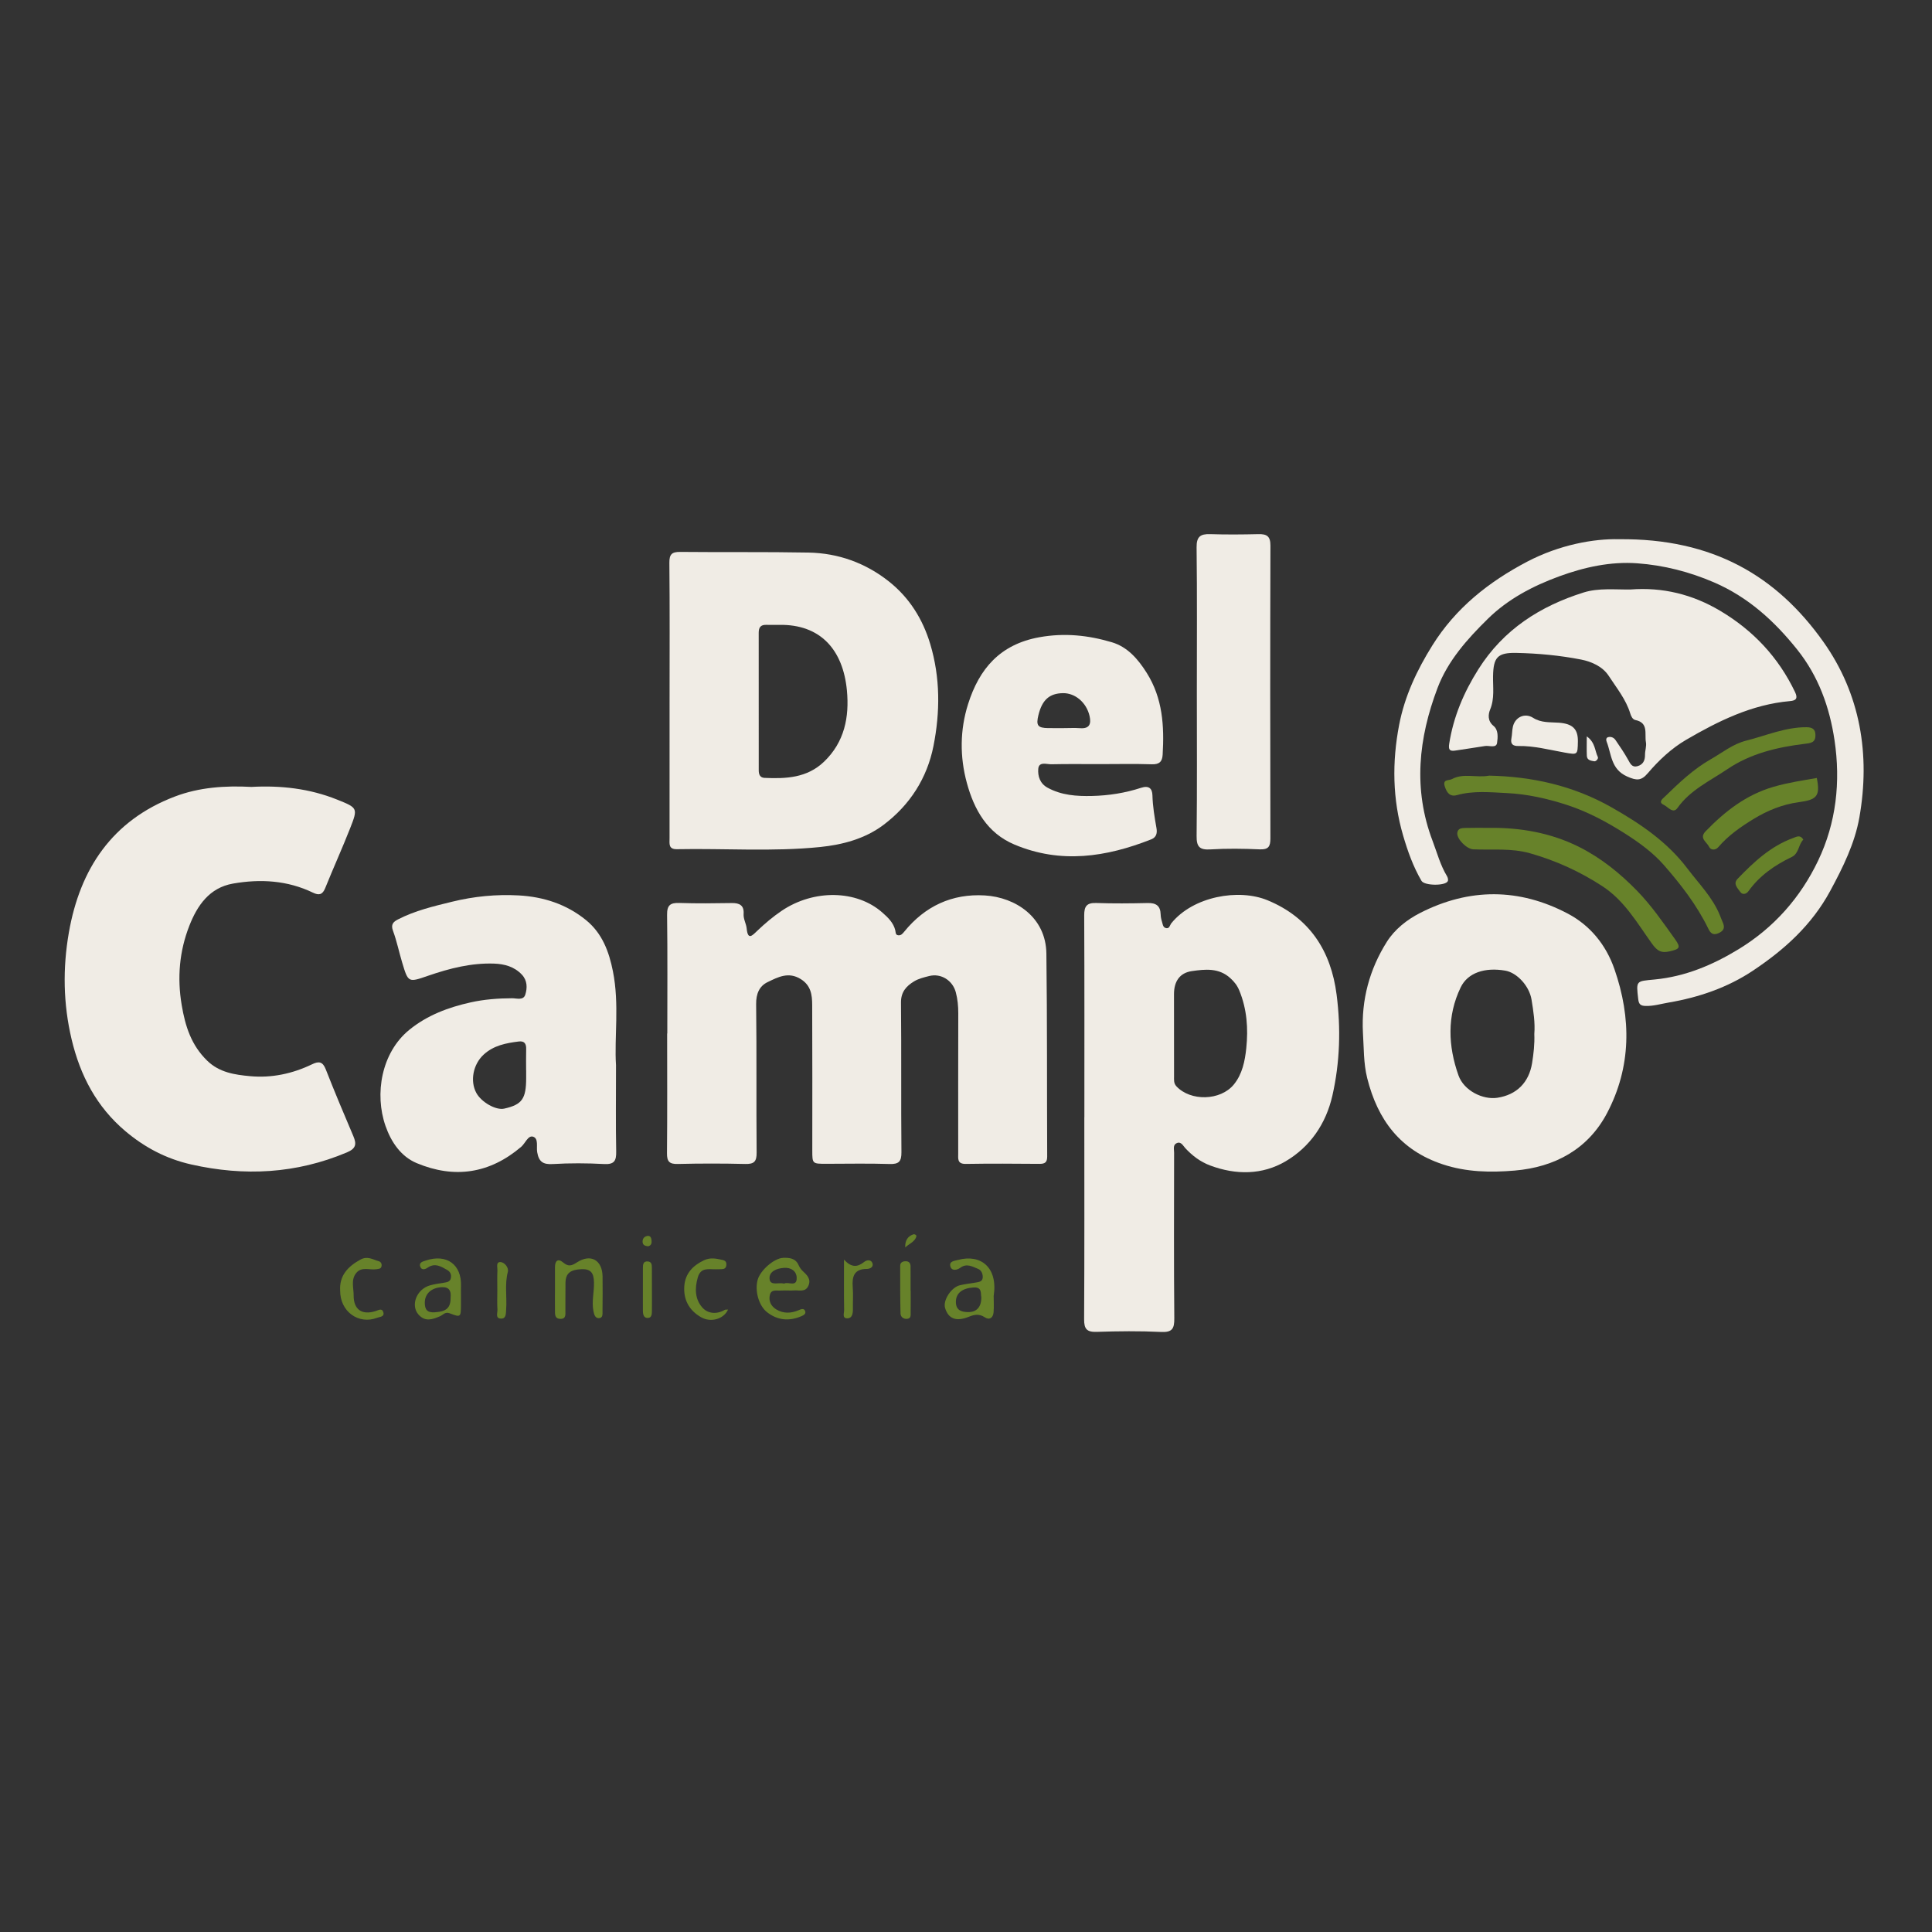 <?xml version="1.0" encoding="utf-8"?>
<!-- Generator: Adobe Illustrator 24.1.1, SVG Export Plug-In . SVG Version: 6.00 Build 0)  -->
<svg version="1.1" id="Capa_1" xmlns="http://www.w3.org/2000/svg" xmlns:xlink="http://www.w3.org/1999/xlink" x="0px" y="0px"
	 viewBox="0 0 1156.04 1156.04" style="enable-background:new 0 0 1156.04 1156.04;" xml:space="preserve">
<rect x="0" y="0" width="1156.04" height="1156.04" fill="#333333" stroke="none"/>
<style type="text/css">
	.st0{fill:#040403;}
	.st1{fill:#7B7A7D;}
	.st2{fill:#FFFFFF;}
	.st3{fill:#FFFEFF;}
	.st4{fill:#F7F7F8;}
	.st5{fill:#FAFAFB;}
	.st6{fill:#FAFAFA;}
	.st7{fill:#5B5F66;}
	.st8{fill:#F0EFF1;}
	.st9{fill:#5A5D64;}
	.st10{fill:#26262C;}
	.st11{fill:#C0C4CA;}
	.st12{fill:#C1C5CA;}
	.st13{fill:#414449;}
	.st14{fill:#48484E;}
	.st15{fill:#404146;}
	.st16{fill:#333339;}
	.st17{fill:#3B3E44;}
	.st18{fill:#C0C0C5;}
	.st19{fill:#C7C5C9;}
	.st20{fill:#43474D;}
	.st21{fill:#CBC6C8;}
	.st22{fill:#46494F;}
	.st23{fill:#A1999C;}
	.st24{fill:#CDCACD;}
	.st25{fill:#B0B4BA;}
	.st26{fill:#87878D;}
	.st27{fill:#D2D1D4;}
	.st28{fill:#CCCDD2;}
	.st29{fill:#BDB5B5;}
	.st30{fill:#8E8C90;}
	.st31{fill:#D9D3D4;}
	.st32{fill:#B2ADAF;}
	.st33{fill:#B5ADAF;}
	.st34{fill:#5D5457;}
	.st35{fill:#8B8B91;}
	.st36{fill:#5F6168;}
	.st37{fill:#D4D1D3;}
	.st38{fill:#6D676B;}
	.st39{fill:#40393C;}
	.st40{fill:#BABABE;}
	.st41{fill:#81777A;}
	.st42{fill:#CACDD3;}
	.st43{fill:#AFAAAC;}
	.st44{fill:#575256;}
	.st45{fill:#53585F;}
	.st46{fill:#727279;}
	.st47{fill:#C4C8CD;}
	.st48{fill:#6C6569;}
	.st49{fill:#E1E0E2;}
	.st50{fill:#585A61;}
	.st51{fill:#45474D;}
	.st52{fill:#6E6567;}
	.st53{fill:#5B5256;}
	.st54{fill:#B6B0B3;}
	.st55{fill:#50494D;}
	.st56{fill:#4E4E54;}
	.st57{fill:#44474D;}
	.st58{fill:#55585E;}
	.st59{fill:#B8B2B5;}
	.st60{fill:#BDB4B5;}
	.st61{fill:#8E8183;}
	.st62{fill:#707076;}
	.st63{fill:#B9BDC3;}
	.st64{fill:#5C5F65;}
	.st65{fill:#C1C0C5;}
	.st66{fill:#564E52;}
	.st67{fill:#CDCACC;}
	.st68{fill:#43454B;}
	.st69{fill:#46484F;}
	.st70{fill:#8B8386;}
	.st71{fill:#696C73;}
	.st72{fill:#56565C;}
	.st73{fill:#030405;}
	.st74{fill:#060608;}
	.st75{fill:#060708;}
	.st76{fill:#08080A;}
	.st77{fill:#07080A;}
	.st78{fill:#050607;}
	.st79{fill:#050608;}
	.st80{fill:#09090B;}
	.st81{fill:#0A0B0D;}
	.st82{fill:#040406;}
	.st83{fill:#040506;}
	.st84{fill:#525459;}
	.st85{fill:#A2ABB4;}
	.st86{fill:#B8BAC0;}
	.st87{fill:#C8C4C6;}
	.st88{fill:#D0C7C8;}
	.st89{fill:#E4E4E6;}
	.st90{fill:#484549;}
	.st91{fill:#BEB8BB;}
	.st92{fill:#070709;}
	.st93{fill:#4A464A;}
	.st94{fill:#474347;}
	.st95{fill:#FEFEFE;}
	.st96{fill:#272529;}
	.st97{fill:#1F1E22;}
	.st98{fill:#141316;}
	.st99{fill:#F0ECE5;}
	.st100{fill:#67822A;}
</style>
<path class="st99" d="M399.29,618.4c0-23.66,0.18-47.32-0.13-70.97c-0.08-5.8,1.9-7.32,7.38-7.13c10.45,0.36,20.92,0.21,31.37,0.05
	c4.67-0.07,7.39,1.45,7.04,6.51c-0.21,3.08,1.55,5.78,1.83,8.67c0.71,7.27,3.29,4.34,6.27,1.49c4.62-4.4,9.46-8.52,14.78-12.1
	c19.13-12.85,44.73-12.51,60.16,1.13c3.32,2.93,6.64,6.05,7.73,10.68c0.27,1.14,0.02,2.74,1.79,2.91c1.67,0.16,2.54-0.93,3.56-2.17
	c12.41-15.27,28.6-22.84,48.19-21.68c18.37,1.09,36.58,13.01,36.86,34.76c0.52,40.49,0.3,80.98,0.48,121.47
	c0.01,3.34-1.24,4.41-4.51,4.39c-14.73-0.12-29.46-0.22-44.18,0.03c-5.27,0.09-4.54-3.22-4.55-6.33
	c-0.02-27.92-0.03-55.84,0.04-83.76c0.01-4.29-0.37-8.45-1.48-12.61c-1.89-7.09-8.83-11.53-15.97-9.72c-3.09,0.78-6.34,1.57-9,3.19
	c-4.6,2.79-7.89,6.3-7.83,12.67c0.3,29.84-0.01,59.68,0.27,89.51c0.05,5.65-1.55,7.29-7.17,7.1c-12.58-0.41-25.18-0.12-37.78-0.12
	c-8.4,0-8.39-0.01-8.39-8.14c0-28.99,0.08-57.97-0.06-86.96c-0.03-5.92-0.7-11.56-6.78-15.39c-7.4-4.66-13.78-1.17-19.91,1.78
	c-4.94,2.37-6.92,7-6.85,13.15c0.37,29.62,0.03,59.25,0.29,88.87c0.05,5.37-1.52,6.92-6.81,6.79c-13.44-0.33-26.9-0.33-40.34,0
	c-5.07,0.13-6.54-1.45-6.49-6.46c0.23-23.87,0.1-47.74,0.1-71.61C399.26,618.4,399.28,618.4,399.29,618.4z"/>
<path class="st99" d="M648.85,668.57c0-40.28,0.09-80.55-0.1-120.83c-0.03-5.52,1.57-7.62,7.26-7.42
	c10.23,0.36,20.49,0.26,30.73,0.02c4.99-0.12,7.61,1.65,7.75,6.77c0.04,1.47,0.34,2.98,0.79,4.38c0.45,1.36,0.49,3.18,2.07,3.75
	c2.43,0.87,2.62-1.67,3.55-2.82c13.01-16.05,40.23-20.9,57.59-13.72c25.17,10.41,37.94,30.32,41.29,56.48
	c2.58,20.16,2.01,40.39-2.51,60.33c-3.85,16.99-13.41,30.8-28.06,39.4c-13.87,8.15-29.65,8.25-45.06,2.49
	c-5.91-2.21-10.71-5.85-14.95-10.43c-1.34-1.45-2.48-4.08-5.05-2.98c-2.46,1.06-1.6,3.71-1.61,5.72
	c-0.04,33.03-0.18,66.06,0.12,99.09c0.06,6.22-1.2,8.52-7.97,8.19c-12.78-0.62-25.61-0.48-38.4-0.05c-5.97,0.2-7.63-1.68-7.59-7.56
	c0.23-40.28,0.12-80.55,0.12-120.83C648.83,668.57,648.84,668.57,648.85,668.57z M702.49,617.19c0,8.95-0.03,17.89,0.02,26.84
	c0.01,2.07-0.3,4.14,1.42,5.98c8.43,9.05,26.33,8.71,34.35-1.08c5.1-6.22,6.66-14.13,7.45-21.75c1.21-11.64,0.43-23.25-4.14-34.41
	c-1.28-3.12-2.97-5.25-5.37-7.45c-6.89-6.31-15.13-5.38-23.04-4.25c-7.33,1.05-10.7,6.23-10.7,13.75
	C702.47,602.28,702.47,609.74,702.49,617.19z"/>
<path class="st99" d="M150.48,470.86c17.56-0.96,34.77,0.97,51.26,7.6c12.31,4.95,12.53,5.05,7.74,17.21
	c-4.72,12-10.06,23.76-14.88,35.72c-1.6,3.96-3.68,4.51-7.31,2.76c-15.29-7.39-31.45-8.31-47.85-5.45
	c-14.2,2.48-21.43,13.18-26.15,25.25c-5.95,15.21-7.34,31-4.57,47.45c2.14,12.71,5.71,23.94,15.19,33.21
	c7.35,7.18,16.6,8.48,25.73,9.33c12.87,1.2,25.41-1.47,37.13-7.13c4.07-1.97,6.35-1.56,8.15,3.03
	c5.27,13.43,10.86,26.74,16.52,40.01c2.05,4.81,1.54,7.43-3.9,9.72c-30.32,12.76-61.3,14.4-93.18,7.19
	c-14.91-3.37-27.79-10.17-39.33-19.91c-17.21-14.53-27.01-33.24-32.17-54.92c-5.06-21.28-5.37-42.68-1.65-63.95
	c6.65-38.05,25.87-67.02,63.29-81.31C119.21,471.04,134.76,470.03,150.48,470.86z"/>
<path class="st99" d="M400.65,419.19c0.01-27.47,0.15-54.95-0.12-82.42c-0.05-5.16,1.52-6.57,6.5-6.52
	c25.59,0.26,51.19-0.09,76.78,0.39c17.83,0.34,34.11,6.21,48.1,17.3c12.22,9.69,20.23,22.48,24.71,37.41
	c6.06,20.17,5.96,40.78,1.93,61.07c-3.8,19.14-14.04,35.19-29.78,47.08c-11.13,8.41-24.61,11.97-38.05,13.33
	c-28.47,2.89-57.12,0.74-85.68,1.3c-5.19,0.1-4.39-3.41-4.4-6.52C400.63,474.14,400.64,446.66,400.65,419.19z M466.12,373.9
	c-2.56,0-5.12,0.05-7.67-0.01c-3.29-0.08-4.47,1.54-4.47,4.72c0.05,27.46,0.05,54.92,0.02,82.39c0,2.49,0.85,4.34,3.45,4.46
	c12.89,0.57,25.46,0.05,35.63-9.69c12.27-11.76,15.16-26.71,13.69-42.54C504.49,388.83,490.96,373.42,466.12,373.9z"/>
<path class="st99" d="M815.53,617.95c-1.02-19.66,3.93-37.91,14.28-54.36c4.71-7.48,11.98-13.26,20.01-17.35
	c29.43-15,59.2-14.89,88.24,0.4c13.35,7.03,22.88,18.63,27.96,33.24c10.2,29.33,10.12,58.57-4.44,86.2
	c-11.37,21.57-31.25,32.32-55.29,34.35c-14.4,1.22-28.84,0.96-42.99-3.73c-25.38-8.41-38.97-26.58-45.22-51.6
	C815.84,636.1,816.12,626.99,815.53,617.95z M918.08,618.69c0.54-6.72-0.53-13.66-1.67-20.59c-1.34-8.12-8.67-16.1-15.74-17.31
	c-12.22-2.09-22.42,1.26-26.64,10c-8.31,17.2-7.53,35.15-1.35,52.63c3.27,9.25,14.65,14.76,23.27,13.45
	c11.61-1.77,18.91-9.17,20.79-20.71C917.65,630.47,918.32,624.79,918.08,618.69z"/>
<path class="st99" d="M368.6,637.41c0,19.58-0.21,35.57,0.11,51.54c0.11,5.57-1.07,7.91-7.27,7.57c-10.21-0.56-20.5-0.6-30.71,0.01
	c-5.88,0.35-8.32-1.45-9.3-7.14c-0.55-3.19,0.96-8.21-2.5-9.25c-2.97-0.89-4.63,4-7.1,6.1c-18.86,16.05-39.94,19.15-62.43,9.76
	c-9.49-3.96-15.34-12.61-18.72-22.27c-6.65-19.04-2.57-43.83,14.24-57.52c10.74-8.75,23.42-13.47,36.7-16.42
	c8.08-1.8,16.42-2.44,24.77-2.47c2.77-0.01,6.8,1.45,7.93-2.17c1.25-3.99,1.28-8.45-2.08-12c-4.54-4.8-10.46-6.36-16.69-6.57
	c-13.55-0.45-26.51,2.85-39.18,7.21c-12.08,4.16-12.07,4.34-15.75-7.94c-1.88-6.28-3.19-12.75-5.46-18.89
	c-1.42-3.84,0.17-5.38,3.02-6.84c10.22-5.26,21.25-7.85,32.36-10.57c13.16-3.22,26.38-4.5,39.78-3.77
	c14.87,0.82,28.58,5.21,40.34,14.78c9.75,7.94,13.77,18.93,16.09,30.61C370.72,600.97,367.5,621.07,368.6,637.41z M314.84,640.48
	c-0.01,0-0.02,0-0.03,0c0-4.26-0.09-8.52,0.03-12.77c0.09-3.19-1.05-4.94-4.44-4.52c-7.64,0.95-15.1,2.37-21.05,7.9
	c-6.24,5.79-8.18,15.63-4.39,22.77c2.99,5.64,11.76,10.61,16.74,9.5c10.68-2.39,13.14-5.84,13.14-18.4
	C314.84,643.46,314.84,641.97,314.84,640.48z"/>
<path class="st99" d="M657.93,457.22c-9.6,0.01-19.21-0.14-28.81,0.09c-2.83,0.07-7.53-1.83-7.87,2.82
	c-0.31,4.22,0.97,8.7,5.59,11.21c8.35,4.55,17.32,5.15,26.53,4.94c10.06-0.23,19.9-1.78,29.42-4.89c4.73-1.54,6.68,0.46,6.79,4.53
	c0.18,6.62,1.27,13.07,2.41,19.55c0.5,2.87,0.12,5.49-3.18,6.79c-26.9,10.6-54.08,14.75-81.76,3.11
	c-16.36-6.88-24.18-20.95-28.52-36.89c-4.25-15.61-4.18-31.67,0.74-47.21c6.67-21.08,19.07-35.71,42.63-39.97
	c15.13-2.73,29.35-1.18,43.42,3.01c9.28,2.76,15.61,9.99,20.86,18.35c9.57,15.23,10.51,31.82,9.51,48.94
	c-0.24,4.07-1.93,5.86-6.42,5.72C678.85,456.98,668.39,457.22,657.93,457.22z M636.17,435.68c3.41,0,6.84-0.2,10.23,0.04
	c5.69,0.41,6.57-2.78,5.57-7.22c-1.83-8.13-8.63-13.88-15.99-13.74c-8.07,0.15-12.4,4.03-14.63,13.13c-1.52,6.23-0.43,7.7,5.87,7.78
	C630.2,435.71,633.19,435.68,636.17,435.68z"/>
<path class="st99" d="M968.72,322.65c56.32-0.57,94.4,22.09,122.28,61.34c22.23,31.3,28.2,67.59,21.58,105.15
	c-2.72,15.43-9.77,29.77-17.43,43.93c-11.14,20.61-27.6,35.3-46.29,47.76c-15.1,10.07-32.34,15.98-50.41,19.06
	c-4.6,0.78-9.06,2.18-13.84,2.03c-2.91-0.09-4-0.98-4.35-4.02c-1.3-11.27-1.38-10.74,9.82-11.81c18.2-1.74,34.64-8.61,50.21-18.11
	c21.24-12.95,37.04-30.92,47.59-52.96c10.86-22.69,13.55-47.18,9.84-72.07c-2.96-19.82-9.59-38.31-22.32-54.25
	c-13.64-17.06-29.3-31.37-49.76-40.21c-14.77-6.38-30.13-10.28-45.93-11.43c-15.96-1.16-31.64,2.28-46.67,7.78
	c-15.84,5.8-30.68,13.56-42.82,25.49c-12.29,12.08-23.88,25.05-30.05,41.33c-11.36,30.01-14.73,60.51-2.96,91.51
	c2.7,7.12,4.63,14.51,8.63,21.11c0.49,0.81,0.83,2.2,0.47,2.96c-1.36,2.92-14,2.81-15.74-0.17c-4.97-8.5-8.25-17.74-10.99-27.11
	c-6.39-21.82-6.65-44.01-2.39-66.19c3.3-17.18,10.65-32.82,19.91-47.63c13.97-22.34,33.64-37.95,56.78-50.1
	C933.3,325.9,953.8,322.27,968.72,322.65z"/>
<path class="st99" d="M975.58,352.73c19.3-1.49,37.17,2.92,53.72,12.76c19.77,11.75,34.84,27.79,44.79,48.61
	c1.83,3.84,0.58,5.1-3.01,5.41c-22.89,2.01-42.95,11.96-62.25,23.22c-8.65,5.05-16.27,12.2-22.87,19.96
	c-3.89,4.58-6.68,4.46-12.32,1.95c-9.8-4.36-9.33-13.3-12.28-20.84c-0.39-1-0.44-2.33,0.83-2.69c1.77-0.5,3.46,0.23,4.46,1.69
	c2.64,3.85,5.28,7.72,7.54,11.78c1.32,2.38,2.38,4.77,5.6,3.88c3.32-0.92,4.57-3.38,4.53-6.8c-0.03-2.52,0.99-5.16,0.54-7.56
	c-0.91-4.87,1.78-11.6-6.29-13.26c-1.69-0.35-2.58-2.27-3.07-3.89c-2.58-8.49-8.2-15.32-12.9-22.54c-3.63-5.57-10.21-8.51-16.5-9.75
	c-12.73-2.49-25.72-3.71-38.7-3.98c-11.35-0.24-13.79,2.64-14.01,13.85c-0.13,6.67,1.01,13.37-1.74,20.02
	c-1.19,2.89-1.61,6.85,2.05,9.83c2.99,2.44,2.54,6.95,2.1,10.12c-0.48,3.38-4.67,1.47-7.22,1.89c-5.87,0.97-11.77,1.77-17.65,2.7
	c-3.5,0.56-4.35-0.44-3.76-4.17c2.55-16.11,8.69-30.57,17.4-44.4c15.01-23.84,36.99-37.84,63.06-46.02
	C956.53,351.74,966.26,352.84,975.58,352.73z"/>
<path class="st99" d="M716.15,414.51c0-28.99,0.2-57.98-0.15-86.96c-0.08-6.48,2.28-8.13,8.17-7.94c9.6,0.31,19.21,0.23,28.81,0
	c5-0.12,7.22,1.22,7.2,6.83c-0.18,58.4-0.15,116.81-0.02,175.21c0.01,4.83-1.13,6.8-6.41,6.57c-9.8-0.43-19.66-0.57-29.44,0.03
	c-6.5,0.4-8.38-1.52-8.3-8.04C716.34,471.64,716.15,443.07,716.15,414.51z"/>
<path class="st100" d="M891.06,464.12c25.6,0.53,50.17,5.91,73.02,18.84c17.27,9.78,33.52,20.74,45.57,36.69
	c6.88,9.11,15.17,17.33,19.54,28.19c0.55,1.36,1.05,2.74,1.65,4.08c1.36,3.07,0.77,5.03-2.6,6.5c-3.4,1.49-4.88-0.32-6.03-2.7
	c-6.86-14.11-16.43-26.46-26.62-38.11c-6.45-7.38-14.78-13.45-23.12-18.76c-10.97-6.99-22.48-13.19-35.03-17.26
	c-11.69-3.79-23.63-6.44-35.79-7.04c-9.89-0.48-19.97-1.53-29.85,1.21c-4.17,1.16-6.04-1.36-7.27-5.11
	c-1.49-4.55,2.34-3.45,4.21-4.46C875.79,462.41,883.41,465.55,891.06,464.12z"/>
<path class="st100" d="M890.92,495.37c18.72-0.27,36.96,2.96,53.64,11.24c13.17,6.55,24.74,15.83,35.15,26.56
	c8.61,8.87,15.48,18.92,22.6,28.86c3.57,4.98,2.75,5.83-3.11,7.2c-5.46,1.28-7.73-0.38-11.02-4.99
	c-8.66-12.14-16.25-25.38-29.28-33.9c-13.47-8.8-27.79-15.34-43.35-19.76c-11.38-3.23-22.7-1.85-34.05-2.37
	c-3.85-0.18-9.88-6.17-9.51-9.79c0.3-2.91,2.79-2.94,4.85-3C881.53,495.28,886.23,495.37,890.92,495.37z"/>
<path class="st100" d="M1086.28,439.67c0.2,4.68-2.76,4.97-6.28,5.39c-16.49,2.01-32.51,5.77-46.51,15.25
	c-10.4,7.03-22.08,12.34-29.73,23.13c-2.69,3.79-5.76-0.72-8.29-1.89c-3.49-1.61-0.45-3.75,0.73-4.89
	c8.46-8.24,17.1-16.45,27.38-22.31c6.91-3.93,13.28-9.15,21.18-11.15c11.98-3.02,23.49-8.12,36.18-8.06
	C1084.33,435.17,1086.26,436.28,1086.28,439.67z"/>
<path class="st100" d="M1087.11,465.52c2.19,10.98-0.03,13.05-10.95,14.51c-9.53,1.27-18.59,4.94-26.92,10.04
	c-7.75,4.74-15.14,9.89-21.12,16.88c-1.62,1.9-4.48,1.87-5.45-0.24c-1.3-2.81-6.17-5.09-2.11-9.28
	c11.58-11.95,24.29-21.89,40.75-26.66C1069.82,468.3,1078.46,467.03,1087.11,465.52z"/>
<path class="st99" d="M944.15,443.74c-0.15,7.99-0.14,7.94-7.85,6.58c-9.2-1.62-18.29-4.1-27.75-3.94c-3.18,0.05-4.86-1.07-4.17-4.6
	c0.45-2.29,0.36-4.69,0.88-6.96c1.32-5.76,7.15-8.45,12.1-5.3c4.88,3.11,10.21,2.53,15.48,2.92
	C941.09,433.07,944.29,436.3,944.15,443.74z"/>
<path class="st100" d="M472.26,772.19c-1.7,0-3.41-0.1-5.11,0.03c-2.4,0.18-5.59-0.88-6.46,2.52c-0.94,3.67,0.66,6.84,3.76,8.74
	c4.26,2.62,8.87,2.44,13.45,0.49c1.33-0.56,3.09-1.42,3.85,0.47c0.7,1.75-0.95,2.59-2.34,3.17c-7.26,3.07-14.14,2.46-20.41-2.42
	c-5.03-3.92-7.51-12.96-5.59-19.58c1.58-5.45,9.72-12.78,15.32-12.97c3.41-0.11,7.26,0.17,9.07,4.26c0.59,1.33,1.46,2.66,2.52,3.64
	c2.59,2.4,5.09,4.81,3.44,8.71c-1.8,4.26-5.75,2.6-8.95,2.9C473.97,772.26,473.11,772.19,472.26,772.19z M469.15,768.08
	c2.44-1.41,7.77,2.4,7.56-3.58c-0.13-3.86-3.27-6.17-7.6-5.86c-4.38,0.32-8.97,2.09-8.64,6.54
	C460.81,769.64,465.99,767.15,469.15,768.08z"/>
<path class="st100" d="M594.58,775.45c0,3,0.21,6.41-0.06,9.79c-0.27,3.25-2.46,4.85-5.28,2.97c-3.36-2.23-6.24-1.63-9.55-0.29
	c-7.56,3.05-12.27,1.21-14.2-5.31c-1.33-4.5,3.64-12.29,8.85-13.55c3.06-0.74,6.22-1.08,9.33-1.6c1.9-0.32,4.14-0.5,4.35-2.89
	c0.18-2.16-0.76-4.55-2.76-5.32c-3.38-1.31-6.8-3.57-10.75-0.6c-1.67,1.25-5.01,2.12-5.84-0.88c-0.86-3.1,2.35-3.28,4.6-3.88
	C587.03,750.21,597.2,758.55,594.58,775.45z M587.19,776.26c-0.51-2.37,0.61-6.2-4.67-5.88c-6.77,0.41-10.62,3.46-10.56,8.75
	c0.06,4.93,3.32,5.91,7.23,5.98C584.37,785.19,587.22,782.13,587.19,776.26z"/>
<path class="st100" d="M332.08,771.14c0.01-4.26,0.04-8.53,0-12.79c-0.04-3.9,1.72-5.61,4.92-2.91c3.17,2.67,5.11,1.94,8.28-0.11
	c8.25-5.34,15.17-1.3,15.27,8.53c0.07,6.82,0.05,13.64-0.03,20.46c-0.02,1.79,0.4,4.39-2.25,4.42c-2.19,0.02-2.78-2.24-3.17-4.2
	c-1.15-5.75,0.47-11.45,0.32-17.2c-0.13-5.12-1.48-8.11-7.32-7.91c-6.69,0.23-9.62,2.36-9.73,8.08c-0.1,5.54,0.01,11.08-0.06,16.62
	c-0.03,2.23,0.59,5.17-3.1,5.03c-3.45-0.13-3.09-2.94-3.13-5.23C332.03,779.67,332.08,775.41,332.08,771.14z"/>
<path class="st100" d="M275.82,774.68c0,2.13,0.02,4.25,0,6.38c-0.07,7.15-0.16,7.29-6.84,4.74c-2.63-1-3.9,1.03-5.73,1.81
	c-4.45,1.9-8.81,3.48-12.8-0.98c-4.92-5.51-1.25-15.18,6.8-17.5c2.82-0.81,5.78-1.18,8.69-1.64c1.77-0.28,3.41-0.64,3.83-2.7
	c0.43-2.1-0.27-3.78-2.15-4.87c-3.73-2.14-7.43-4.43-11.8-1.36c-1.51,1.06-3.5,1.54-4.32-0.53c-1.04-2.6,1.45-3.16,3.17-3.74
	c12.6-4.24,21.62,2.33,21.17,15.29C275.77,771.28,275.82,772.98,275.82,774.68z M269.65,775.98c0.27-3.29-0.71-5.92-5.08-5.78
	c-6.34,0.2-10.33,3.87-10.39,9.17c-0.04,4.24,1.45,6.15,5.98,5.86C267.23,784.76,269.74,782.63,269.65,775.98z"/>
<path class="st100" d="M1079.03,502.39c-3.02,3.13-2.59,8.32-6.92,10.4c-10.19,4.89-19.23,11.14-25.9,20.46
	c-1.33,1.86-3.63,2.27-4.88,0.46c-1.52-2.21-4.53-4.82-1.63-7.84c9.67-10.05,19.8-19.55,33.28-24.45
	C1075,500.69,1077.19,499.29,1079.03,502.39z"/>
<path class="st100" d="M203.54,772.25c-0.56-8.84,4.47-14.38,12.18-18.58c4.17-2.27,7.37,0,10.9,0.99c1.31,0.37,1.98,1.6,1.66,3.05
	c-0.36,1.62-1.75,1.52-3.01,1.73c-4.05,0.66-8.8-1.71-12.07,2.21c-3.35,4.02-1.56,9.01-1.59,13.53c-0.05,8.41,4.96,11.88,13.06,9.35
	c1.88-0.59,3.91-2,4.7,0.69c0.81,2.77-2.17,2.69-3.73,3.3C214.57,792.77,203.44,784.77,203.54,772.25z"/>
<path class="st100" d="M435.64,783.6c-2.6,5.77-10.33,7.89-16.1,4.61c-7.32-4.16-10.75-10.72-10.05-18.96
	c0.63-7.31,5.16-12.04,11.76-15.15c3.79-1.79,7.29-1.03,11-0.21c1.82,0.4,2.5,1.25,2.37,3.04c-0.13,1.94-1.3,2.49-2.98,2.51
	c-1.06,0.01-2.12,0.02-3.19,0.05c-4.28,0.12-9.1-1.38-10.9,4.81c-1.9,6.53-1.75,13.04,2.66,18.04c3.35,3.79,8.61,4.25,13.48,1.43
	C434.03,783.57,434.52,783.68,435.64,783.6z"/>
<path class="st100" d="M505.02,753.68c4.68,5.21,8.35,4.35,12.06,1.42c1.71-1.35,4.07-1.45,4.91,0.62c0.94,2.31-1.36,3.56-3.22,3.56
	c-7.72-0.01-9.02,4.51-8.52,10.92c0.34,4.43,0.02,8.9,0.09,13.35c0.03,2.55-0.53,5.27-3.28,5.3c-3.3,0.04-1.94-3.17-1.96-4.94
	C504.94,774.43,505.02,764.95,505.02,753.68z"/>
<path class="st100" d="M544.92,772.37c0,4.25,0.05,8.5-0.02,12.74c-0.03,1.61,0.42,3.73-1.99,4.03c-2.21,0.27-4.02-1.11-4.07-3.16
	c-0.24-9.55-0.21-19.1-0.19-28.65c0-1.77,1.3-2.56,2.99-2.65c2.11-0.1,3.19,1,3.21,3.03c0.05,4.88,0.02,9.77,0.02,14.65
	C544.89,772.37,544.91,772.37,544.92,772.37z"/>
<path class="st100" d="M297.58,772.21c0-4.02-0.13-8.04,0.06-12.05c0.08-1.86-1.05-5.22,1.97-4.97c2.4,0.2,4.91,3.39,4.27,5.82
	c-1.99,7.55-0.45,15.11-1.03,22.63c-0.18,2.29,0.11,5.38-2.98,5.37c-3.67-0.01-2.09-3.42-2.22-5.39
	C297.41,779.83,297.58,776.01,297.58,772.21z"/>
<path class="st100" d="M390.09,771.89c0.01,4.03,0.04,8.05-0.01,12.08c-0.02,1.89,0.09,4.43-2.22,4.64
	c-2.76,0.25-3.18-2.24-3.18-4.5c-0.01-8.48-0.02-16.96,0.01-25.43c0.01-1.97,0.13-4.07,2.92-3.88c2.31,0.15,2.44,1.99,2.45,3.74
	C390.1,762.99,390.08,767.44,390.09,771.89z"/>
<path class="st99" d="M949.47,440.63c5.15,3.67,4.77,8.6,6.62,12.33c0.48,0.98-1.09,2.75-2.14,2.57c-1.81-0.33-4.33-0.56-4.44-3.25
	C949.35,448.79,949.47,445.28,949.47,440.63z"/>
<path class="st100" d="M541.67,746.46c-0.2-4.1,1.43-6.74,4.89-7.88c0.72-0.24,2,0.47,1.76,1.29
	C547.31,743.24,543.85,744.18,541.67,746.46z"/>
<path class="st100" d="M387.75,745.73c-1.69-0.17-3.08-0.68-3.23-2.43c-0.16-1.82,0.69-3.25,2.56-3.7c1.95-0.47,2.59,0.9,2.77,2.43
	C390.06,743.76,389.76,745.34,387.75,745.73z"/>
</svg>
